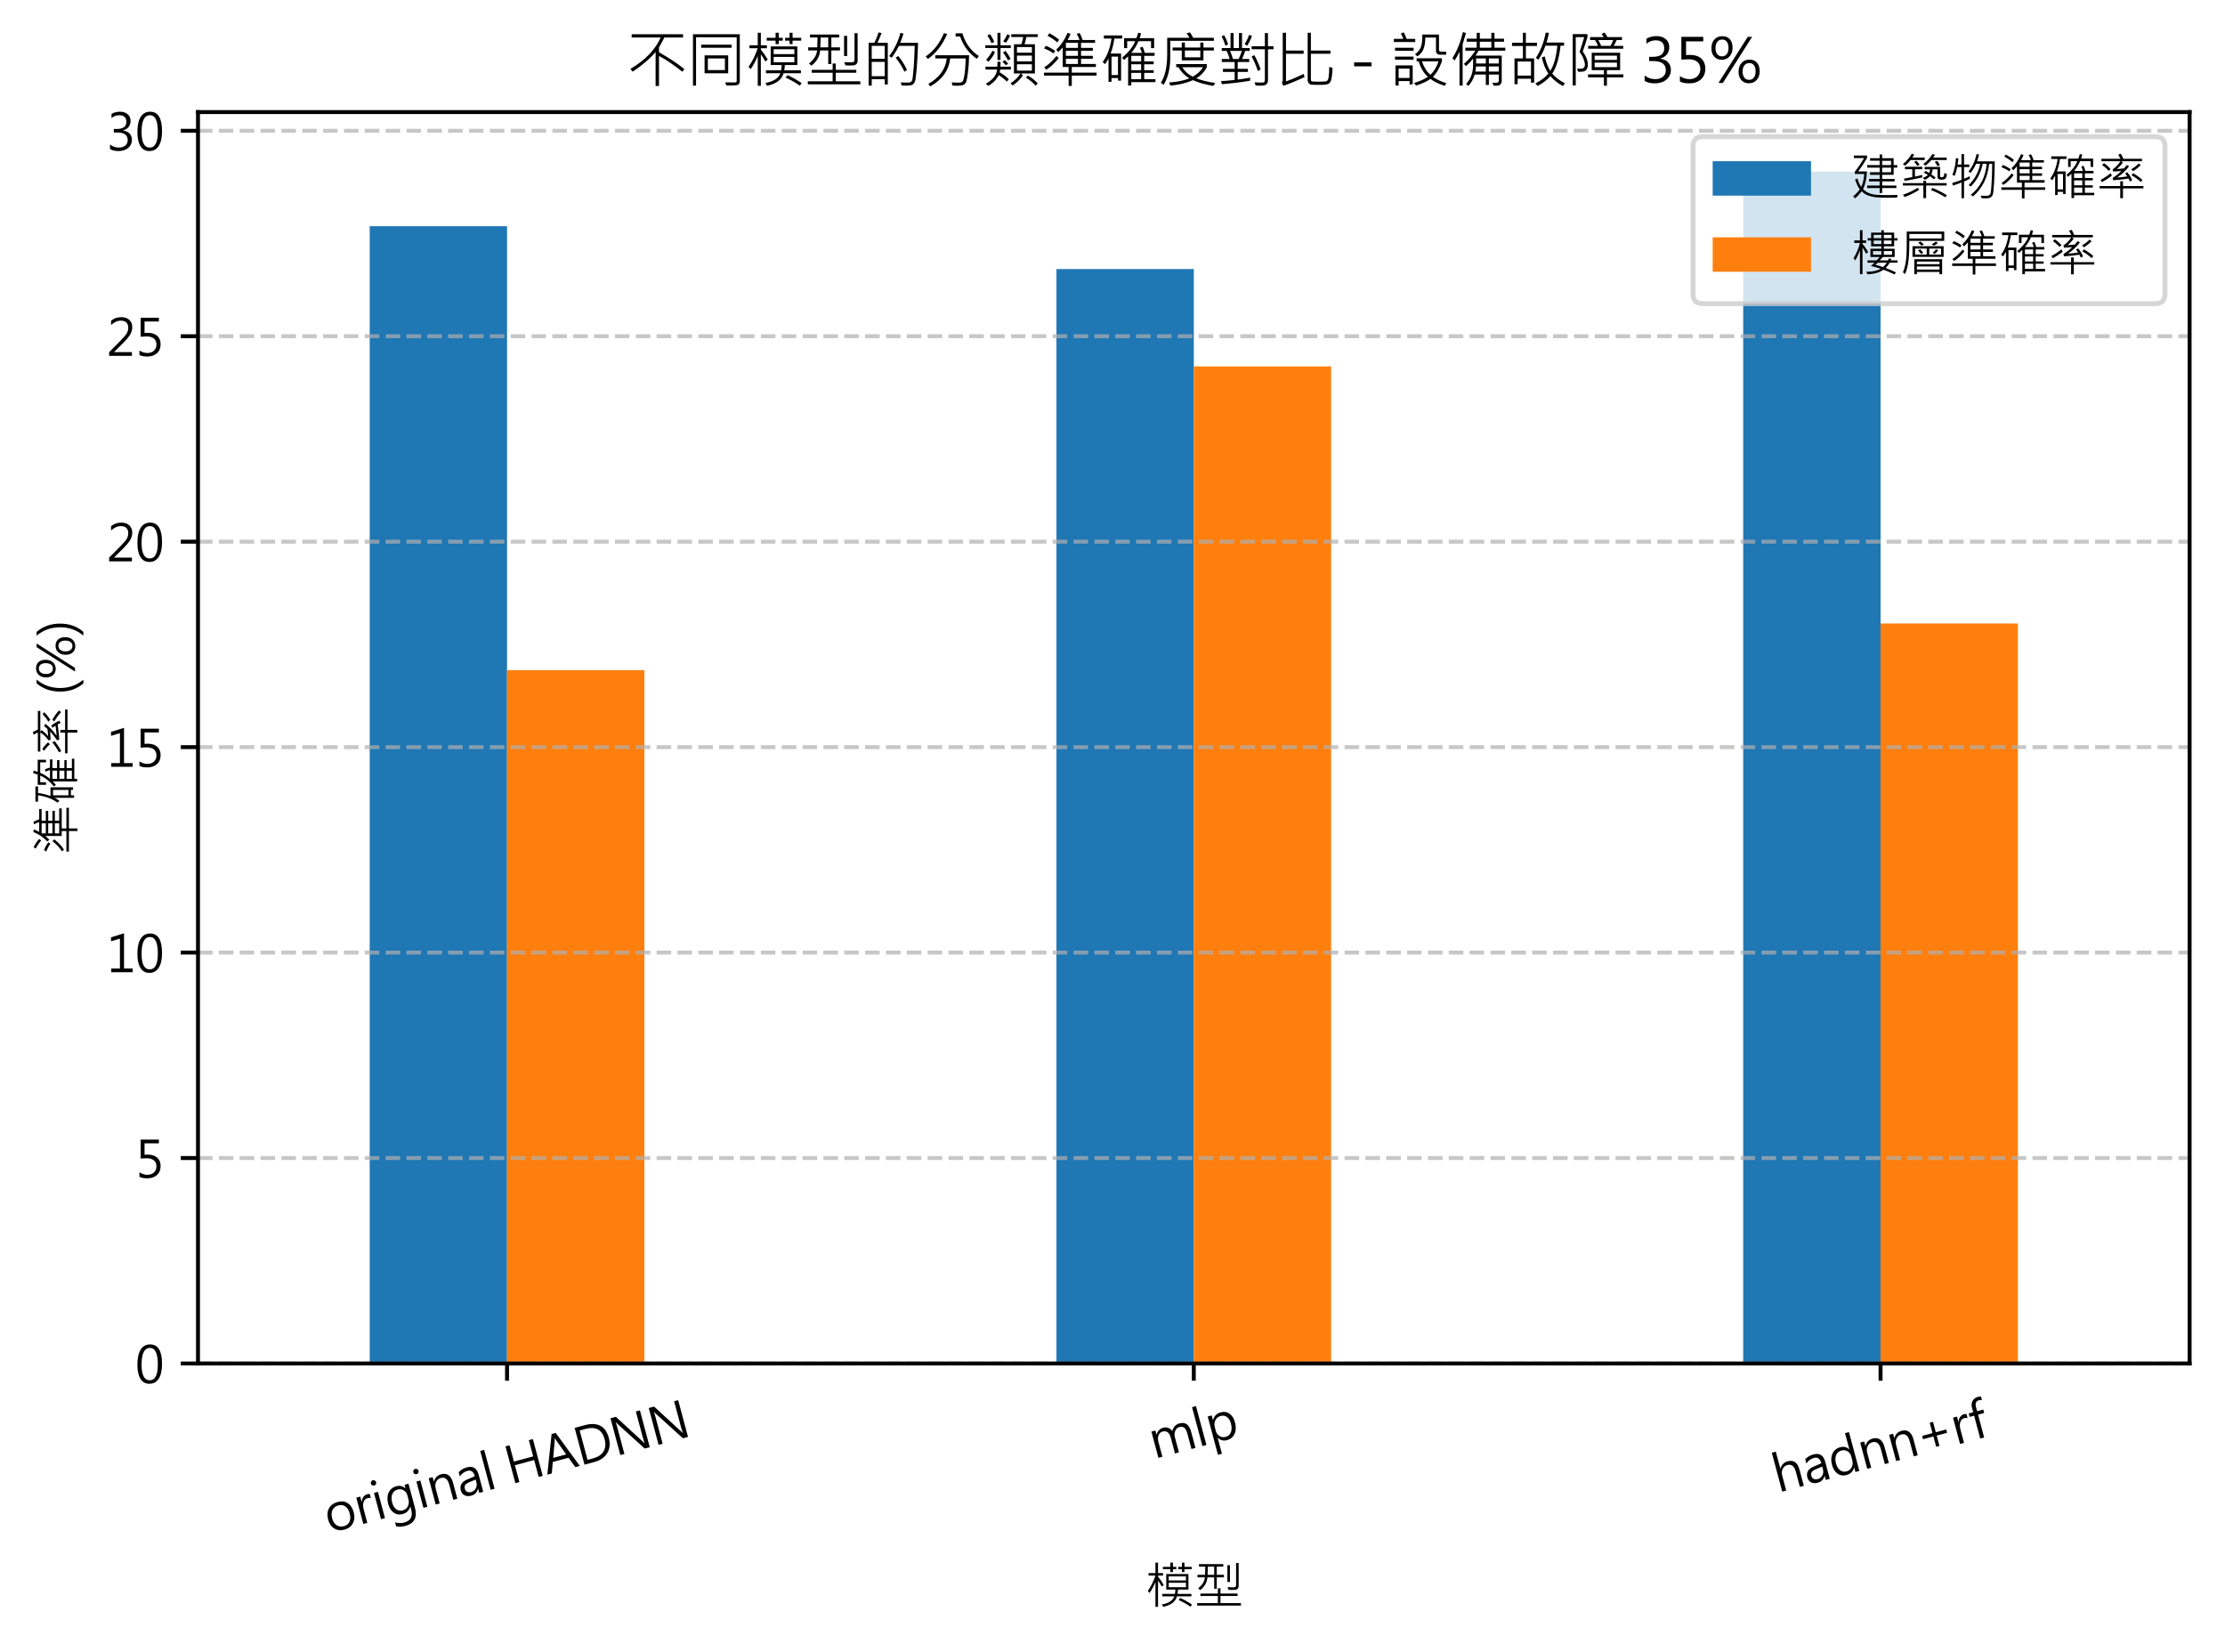 <?xml version="1.0" encoding="utf-8" standalone="no"?>
<!DOCTYPE svg PUBLIC "-//W3C//DTD SVG 1.1//EN"
  "http://www.w3.org/Graphics/SVG/1.1/DTD/svg11.dtd">
<svg xmlns:xlink="http://www.w3.org/1999/xlink" width="452.54pt" height="335.923pt" viewBox="0 0 452.54 335.923" xmlns="http://www.w3.org/2000/svg" version="1.1">
 <defs>
  <style type="text/css">*{stroke-linejoin: round; stroke-linecap: butt}</style>
 </defs>
 <g id="figure_1">
  <g id="patch_1">
   <path d="M 0 335.923 
L 452.54 335.923 
L 452.54 0 
L 0 0 
z
" style="fill: #ffffff"/>
  </g>
  <g id="axes_1">
   <g id="patch_2">
    <path d="M 40.27 277.289 
L 445.34 277.289 
L 445.34 22.793 
L 40.27 22.793 
z
" style="fill: #ffffff"/>
   </g>
   <g id="patch_3">
    <path d="M 75.19 277.289 
L 103.126 277.289 
L 103.126 46.001 
L 75.19 46.001 
z
" clip-path="url(#p04089c0e85)" style="fill: #1f77b4"/>
   </g>
   <g id="patch_4">
    <path d="M 214.869 277.289 
L 242.805 277.289 
L 242.805 54.713 
L 214.869 54.713 
z
" clip-path="url(#p04089c0e85)" style="fill: #1f77b4"/>
   </g>
   <g id="patch_5">
    <path d="M 354.549 277.289 
L 382.485 277.289 
L 382.485 34.911 
L 354.549 34.911 
z
" clip-path="url(#p04089c0e85)" style="fill: #1f77b4"/>
   </g>
   <g id="patch_6">
    <path d="M 103.126 277.289 
L 131.062 277.289 
L 131.062 136.298 
L 103.126 136.298 
z
" clip-path="url(#p04089c0e85)" style="fill: #ff7f0e"/>
   </g>
   <g id="patch_7">
    <path d="M 242.805 277.289 
L 270.741 277.289 
L 270.741 74.516 
L 242.805 74.516 
z
" clip-path="url(#p04089c0e85)" style="fill: #ff7f0e"/>
   </g>
   <g id="patch_8">
    <path d="M 382.485 277.289 
L 410.42 277.289 
L 410.42 126.793 
L 382.485 126.793 
z
" clip-path="url(#p04089c0e85)" style="fill: #ff7f0e"/>
   </g>
   <g id="matplotlib.axis_1">
    <g id="xtick_1">
     <g id="line2d_1">
      <defs>
       <path id="m6b9e1ae7a0" d="M 0 0 
L 0 3.5 
" style="stroke: #000000; stroke-width: 0.8"/>
      </defs>
      <g>
       <use xlink:href="#m6b9e1ae7a0" x="103.126" y="277.289" style="stroke: #000000; stroke-width: 0.8"/>
      </g>
     </g>
     <g id="text_1">
      <!-- original HADNN -->
      <g transform="translate(66.929 311.786) rotate(-15) scale(0.1 -0.1)">
       <defs>
        <path id="MicrosoftJhengHeiRegular-6f" d="M 331 1684 
Q 331 2547 801 3042 
Q 1272 3538 2081 3538 
Q 2844 3538 3276 3059 
Q 3709 2581 3709 1738 
Q 3709 919 3240 419 
Q 2772 -81 2000 -81 
Q 1253 -81 792 400 
Q 331 881 331 1684 
z
M 863 1706 
Q 863 1094 1183 728 
Q 1503 363 2038 363 
Q 2581 363 2879 719 
Q 3178 1075 3178 1719 
Q 3178 2378 2883 2736 
Q 2588 3094 2038 3094 
Q 1500 3094 1181 2723 
Q 863 2353 863 1706 
z
" transform="scale(0.016)"/>
        <path id="MicrosoftJhengHeiRegular-72" d="M 2341 2922 
Q 2197 3031 1925 3031 
Q 1559 3031 1323 2682 
Q 1088 2334 1088 1769 
L 1088 0 
L 566 0 
L 566 3456 
L 1088 3456 
L 1088 2741 
L 1103 2741 
Q 1222 3109 1465 3312 
Q 1709 3516 2003 3516 
Q 2225 3516 2341 3469 
L 2341 2922 
z
" transform="scale(0.016)"/>
        <path id="MicrosoftJhengHeiRegular-69" d="M 497 4700 
Q 497 4847 595 4948 
Q 694 5050 834 5050 
Q 981 5050 1082 4947 
Q 1184 4844 1184 4700 
Q 1184 4563 1082 4459 
Q 981 4356 834 4356 
Q 688 4356 592 4456 
Q 497 4556 497 4700 
z
M 569 0 
L 569 3456 
L 1088 3456 
L 1088 0 
L 569 0 
z
" transform="scale(0.016)"/>
        <path id="MicrosoftJhengHeiRegular-67" d="M 3488 272 
Q 3488 -1628 1688 -1628 
Q 1050 -1628 566 -1381 
L 566 -850 
Q 1150 -1175 1684 -1175 
Q 2969 -1175 2969 203 
L 2969 588 
L 2956 588 
Q 2550 -81 1763 -81 
Q 1113 -81 722 384 
Q 331 850 331 1616 
Q 331 2500 759 3019 
Q 1188 3538 1913 3538 
Q 2616 3538 2956 2972 
L 2969 2972 
L 2969 3456 
L 3488 3456 
L 3488 272 
z
M 2969 2081 
Q 2969 2503 2678 2798 
Q 2388 3094 1978 3094 
Q 1459 3094 1161 2712 
Q 863 2331 863 1653 
Q 863 1066 1150 714 
Q 1438 363 1897 363 
Q 2363 363 2666 698 
Q 2969 1034 2969 1556 
L 2969 2081 
z
" transform="scale(0.016)"/>
        <path id="MicrosoftJhengHeiRegular-6e" d="M 3406 0 
L 2884 0 
L 2884 1975 
Q 2884 3094 2066 3094 
Q 1638 3094 1363 2773 
Q 1088 2453 1088 1972 
L 1088 0 
L 566 0 
L 566 3456 
L 1088 3456 
L 1088 2878 
L 1103 2878 
Q 1491 3538 2238 3538 
Q 2806 3538 3106 3172 
Q 3406 2806 3406 2113 
L 3406 0 
z
" transform="scale(0.016)"/>
        <path id="MicrosoftJhengHeiRegular-61" d="M 647 3209 
Q 1156 3538 1813 3538 
Q 3016 3538 3016 2259 
L 3016 0 
L 2494 0 
L 2494 544 
L 2475 544 
Q 2116 -81 1413 -81 
Q 900 -81 604 192 
Q 309 466 309 916 
Q 309 1875 1447 2038 
L 2491 2188 
Q 2491 3088 1772 3088 
Q 1144 3088 647 2659 
L 647 3209 
z
M 1644 1641 
Q 1200 1581 1026 1426 
Q 853 1272 853 950 
Q 853 691 1039 528 
Q 1225 366 1525 366 
Q 1941 366 2216 662 
Q 2491 959 2491 1403 
L 2491 1753 
L 1644 1641 
z
" transform="scale(0.016)"/>
        <path id="MicrosoftJhengHeiRegular-6c" d="M 569 0 
L 569 5116 
L 1088 5116 
L 1088 0 
L 569 0 
z
" transform="scale(0.016)"/>
        <path id="MicrosoftJhengHeiRegular-20" transform="scale(0.016)"/>
        <path id="MicrosoftJhengHeiRegular-48" d="M 4241 0 
L 3709 0 
L 3709 2222 
L 1172 2222 
L 1172 0 
L 641 0 
L 641 4841 
L 1172 4841 
L 1172 2703 
L 3709 2703 
L 3709 4841 
L 4241 4841 
L 4241 0 
z
" transform="scale(0.016)"/>
        <path id="MicrosoftJhengHeiRegular-41" d="M 4353 0 
L 3763 0 
L 3238 1375 
L 1163 1375 
L 672 0 
L 78 0 
L 1941 4841 
L 2481 4841 
L 4353 0 
z
M 3056 1863 
L 2281 3953 
Q 2250 4041 2209 4272 
L 2194 4272 
Q 2159 4059 2116 3953 
L 1350 1863 
L 3056 1863 
z
" transform="scale(0.016)"/>
        <path id="MicrosoftJhengHeiRegular-44" d="M 641 0 
L 641 4841 
L 1953 4841 
Q 4506 4841 4506 2481 
Q 4506 1350 3818 675 
Q 3131 0 1903 0 
L 641 0 
z
M 1172 4353 
L 1172 488 
L 1909 488 
Q 2875 488 3412 1006 
Q 3950 1525 3950 2466 
Q 3950 4353 1941 4353 
L 1172 4353 
z
" transform="scale(0.016)"/>
        <path id="MicrosoftJhengHeiRegular-4e" d="M 4513 0 
L 3844 0 
L 1319 3909 
Q 1234 4047 1169 4200 
L 1150 4200 
Q 1175 4050 1175 3550 
L 1175 0 
L 641 0 
L 641 4841 
L 1347 4841 
L 3803 972 
Q 3991 672 4000 641 
L 4013 641 
Q 3978 881 3978 1369 
L 3978 4841 
L 4513 4841 
L 4513 0 
z
" transform="scale(0.016)"/>
       </defs>
       <use xlink:href="#MicrosoftJhengHeiRegular-6f"/>
       <use xlink:href="#MicrosoftJhengHeiRegular-72" x="63.086"/>
       <use xlink:href="#MicrosoftJhengHeiRegular-69" x="100.293"/>
       <use xlink:href="#MicrosoftJhengHeiRegular-67" x="126.221"/>
       <use xlink:href="#MicrosoftJhengHeiRegular-69" x="189.6"/>
       <use xlink:href="#MicrosoftJhengHeiRegular-6e" x="215.527"/>
       <use xlink:href="#MicrosoftJhengHeiRegular-61" x="276.367"/>
       <use xlink:href="#MicrosoftJhengHeiRegular-6c" x="331.104"/>
       <use xlink:href="#MicrosoftJhengHeiRegular-20" x="357.031"/>
       <use xlink:href="#MicrosoftJhengHeiRegular-48" x="382.031"/>
       <use xlink:href="#MicrosoftJhengHeiRegular-41" x="458.301"/>
       <use xlink:href="#MicrosoftJhengHeiRegular-44" x="527.588"/>
       <use xlink:href="#MicrosoftJhengHeiRegular-4e" x="603.076"/>
       <use xlink:href="#MicrosoftJhengHeiRegular-4e" x="683.594"/>
      </g>
     </g>
    </g>
    <g id="xtick_2">
     <g id="line2d_2">
      <g>
       <use xlink:href="#m6b9e1ae7a0" x="242.805" y="277.289" style="stroke: #000000; stroke-width: 0.8"/>
      </g>
     </g>
     <g id="text_2">
      <!-- mlp -->
      <g transform="translate(234.739 296.715) rotate(-15) scale(0.1 -0.1)">
       <defs>
        <path id="MicrosoftJhengHeiRegular-6d" d="M 5438 0 
L 4916 0 
L 4916 1984 
Q 4916 2588 4733 2841 
Q 4550 3094 4128 3094 
Q 3775 3094 3519 2762 
Q 3263 2431 3263 1975 
L 3263 0 
L 2744 0 
L 2744 2056 
Q 2744 3094 1941 3094 
Q 1572 3094 1330 2778 
Q 1088 2463 1088 1975 
L 1088 0 
L 566 0 
L 566 3456 
L 1088 3456 
L 1088 2909 
L 1103 2909 
Q 1466 3538 2172 3538 
Q 2509 3538 2779 3339 
Q 3050 3141 3147 2816 
Q 3531 3538 4297 3538 
Q 5438 3538 5438 2128 
L 5438 0 
z
" transform="scale(0.016)"/>
        <path id="MicrosoftJhengHeiRegular-70" d="M 1088 506 
L 1088 -1591 
L 566 -1591 
L 566 3456 
L 1088 3456 
L 1088 2844 
L 1103 2844 
Q 1513 3538 2300 3538 
Q 2959 3538 3340 3077 
Q 3722 2616 3722 1828 
Q 3722 966 3295 442 
Q 2869 -81 2141 -81 
Q 1466 -81 1103 506 
L 1088 506 
z
M 1088 1400 
Q 1088 966 1378 664 
Q 1669 363 2094 363 
Q 2603 363 2895 756 
Q 3188 1150 3188 1844 
Q 3188 2428 2913 2761 
Q 2638 3094 2181 3094 
Q 1706 3094 1397 2758 
Q 1088 2422 1088 1900 
L 1088 1400 
z
" transform="scale(0.016)"/>
       </defs>
       <use xlink:href="#MicrosoftJhengHeiRegular-6d"/>
       <use xlink:href="#MicrosoftJhengHeiRegular-6c" x="92.627"/>
       <use xlink:href="#MicrosoftJhengHeiRegular-70" x="118.555"/>
      </g>
     </g>
    </g>
    <g id="xtick_3">
     <g id="line2d_3">
      <g>
       <use xlink:href="#m6b9e1ae7a0" x="382.485" y="277.289" style="stroke: #000000; stroke-width: 0.8"/>
      </g>
     </g>
     <g id="text_3">
      <!-- hadnn+rf -->
      <g transform="translate(361.613 303.577) rotate(-15) scale(0.1 -0.1)">
       <defs>
        <path id="MicrosoftJhengHeiRegular-68" d="M 3406 0 
L 2888 0 
L 2888 1994 
Q 2888 3094 2066 3094 
Q 1650 3094 1369 2775 
Q 1088 2456 1088 1956 
L 1088 0 
L 566 0 
L 566 5116 
L 1088 5116 
L 1088 2878 
L 1103 2878 
Q 1500 3538 2241 3538 
Q 3406 3538 3406 2128 
L 3406 0 
z
" transform="scale(0.016)"/>
        <path id="MicrosoftJhengHeiRegular-64" d="M 3488 0 
L 2969 0 
L 2969 594 
L 2956 594 
Q 2572 -81 1763 -81 
Q 1106 -81 718 386 
Q 331 853 331 1647 
Q 331 2497 765 3017 
Q 1200 3538 1913 3538 
Q 2625 3538 2956 2972 
L 2969 2972 
L 2969 5116 
L 3488 5116 
L 3488 0 
z
M 2969 2081 
Q 2969 2506 2680 2800 
Q 2391 3094 1972 3094 
Q 1453 3094 1158 2711 
Q 863 2328 863 1675 
Q 863 1078 1145 720 
Q 1428 363 1906 363 
Q 2366 363 2667 698 
Q 2969 1034 2969 1556 
L 2969 2081 
z
" transform="scale(0.016)"/>
        <path id="MicrosoftJhengHeiRegular-2b" d="M 3947 1797 
L 2578 1797 
L 2578 434 
L 2147 434 
L 2147 1797 
L 784 1797 
L 784 2234 
L 2147 2234 
L 2147 3597 
L 2578 3597 
L 2578 2234 
L 3947 2234 
L 3947 1797 
z
" transform="scale(0.016)"/>
        <path id="MicrosoftJhengHeiRegular-66" d="M 2241 4653 
Q 2075 4744 1872 4744 
Q 1288 4744 1288 4000 
L 1288 3456 
L 2097 3456 
L 2097 3006 
L 1288 3006 
L 1288 0 
L 772 0 
L 772 3006 
L 181 3006 
L 181 3456 
L 772 3456 
L 772 4025 
Q 772 4572 1083 4881 
Q 1394 5191 1847 5191 
Q 2100 5191 2241 5131 
L 2241 4653 
z
" transform="scale(0.016)"/>
       </defs>
       <use xlink:href="#MicrosoftJhengHeiRegular-68"/>
       <use xlink:href="#MicrosoftJhengHeiRegular-61" x="60.889"/>
       <use xlink:href="#MicrosoftJhengHeiRegular-64" x="115.625"/>
       <use xlink:href="#MicrosoftJhengHeiRegular-6e" x="179.004"/>
       <use xlink:href="#MicrosoftJhengHeiRegular-6e" x="239.844"/>
       <use xlink:href="#MicrosoftJhengHeiRegular-2b" x="300.684"/>
       <use xlink:href="#MicrosoftJhengHeiRegular-72" x="374.414"/>
       <use xlink:href="#MicrosoftJhengHeiRegular-66" x="413.621"/>
      </g>
     </g>
    </g>
    <g id="text_4">
     <!-- 模型 -->
     <g transform="translate(232.805 326.237) scale(0.1 -0.1)">
      <defs>
       <path id="MicrosoftJhengHeiRegular-6a21" d="M 5978 4441 
L 5063 4441 
L 5063 4078 
L 4744 4078 
L 4744 4441 
L 4269 4441 
L 4269 4744 
L 4744 4744 
L 4744 5275 
L 5063 5275 
L 5063 4744 
L 5978 4744 
L 5978 4441 
z
M 4025 4441 
L 3603 4441 
L 3603 4078 
L 3263 4078 
L 3263 4441 
L 2322 4441 
L 2322 4744 
L 3263 4744 
L 3263 5275 
L 3603 5275 
L 3603 4744 
L 4025 4744 
L 4025 4441 
z
M 2431 2444 
L 2181 2234 
Q 1878 2763 1703 2994 
L 1703 -341 
L 1375 -341 
L 1375 2816 
Q 1056 2041 628 1422 
L 403 1672 
Q 984 2497 1369 3634 
L 500 3634 
L 500 3950 
L 1375 3950 
L 1375 5275 
L 1703 5275 
L 1703 3950 
L 2344 3950 
L 2344 3634 
L 1703 3634 
L 1703 3494 
Q 2128 2969 2431 2444 
z
M 5947 991 
L 4109 991 
Q 3838 -25 2369 -341 
L 2181 -44 
Q 3481 191 3775 991 
L 2247 991 
L 2247 1300 
L 3847 1300 
Q 3909 1647 3909 1856 
L 2747 1856 
L 2747 3834 
L 5569 3834 
L 5569 1856 
L 4244 1856 
Q 4234 1619 4184 1300 
L 5947 1300 
L 5947 991 
z
M 5253 3016 
L 5253 3531 
L 3059 3531 
L 3059 3016 
L 5253 3016 
z
M 5253 2156 
L 5253 2719 
L 3059 2719 
L 3059 2156 
L 5253 2156 
z
M 6028 -63 
L 5825 -325 
Q 5241 103 4319 531 
L 4531 788 
Q 5369 400 6028 -63 
z
" transform="scale(0.016)"/>
       <path id="MicrosoftJhengHeiRegular-578b" d="M 5703 2291 
Q 5703 2109 5600 1992 
Q 5497 1875 5369 1842 
Q 5241 1809 4888 1809 
Q 4700 1809 4422 1819 
L 4281 2169 
Q 4603 2141 4881 2141 
Q 5147 2141 5215 2158 
Q 5284 2175 5329 2256 
Q 5375 2338 5375 2444 
L 5375 5234 
L 5703 5234 
L 5703 2291 
z
M 3834 3406 
L 2919 3406 
L 2919 1959 
L 2591 1959 
L 2591 3406 
L 1734 3406 
Q 1663 2456 819 1791 
L 550 2016 
Q 1347 2647 1409 3406 
L 469 3406 
L 469 3731 
L 1428 3731 
Q 1459 4306 1459 4775 
L 659 4775 
L 659 5088 
L 3750 5088 
L 3750 4775 
L 2919 4775 
L 2919 3731 
L 3834 3731 
L 3834 3406 
z
M 2591 3731 
L 2591 4775 
L 1791 4775 
Q 1791 4397 1753 3731 
L 2591 3731 
z
M 4594 2816 
L 4269 2816 
L 4269 4953 
L 4594 4953 
L 4594 2816 
z
M 5991 -184 
L 428 -184 
L 428 134 
L 3059 134 
L 3059 1038 
L 844 1038 
L 844 1350 
L 3059 1350 
L 3059 2022 
L 3391 2022 
L 3391 1350 
L 5563 1350 
L 5563 1038 
L 3391 1038 
L 3391 134 
L 5991 134 
L 5991 -184 
z
" transform="scale(0.016)"/>
      </defs>
      <use xlink:href="#MicrosoftJhengHeiRegular-6a21"/>
      <use xlink:href="#MicrosoftJhengHeiRegular-578b" x="100"/>
     </g>
    </g>
   </g>
   <g id="matplotlib.axis_2">
    <g id="ytick_1">
     <g id="line2d_4">
      <path d="M 40.27 277.289 
L 445.34 277.289 
" clip-path="url(#p04089c0e85)" style="fill: none; stroke-dasharray: 2.96,1.28; stroke-dashoffset: 0; stroke: #b0b0b0; stroke-opacity: 0.7; stroke-width: 0.8"/>
     </g>
     <g id="line2d_5">
      <defs>
       <path id="mb7963882ce" d="M 0 0 
L -3.5 0 
" style="stroke: #000000; stroke-width: 0.8"/>
      </defs>
      <g>
       <use xlink:href="#mb7963882ce" x="40.27" y="277.289" style="stroke: #000000; stroke-width: 0.8"/>
      </g>
     </g>
     <g id="text_5">
      <!-- 0 -->
      <g transform="translate(27.475 281.286) scale(0.1 -0.1)">
       <defs>
        <path id="MicrosoftJhengHeiRegular-30" d="M 294 2322 
Q 294 3603 711 4262 
Q 1128 4922 1916 4922 
Q 3425 4922 3425 2441 
Q 3425 1234 3011 576 
Q 2597 -81 1806 -81 
Q 1069 -81 681 550 
Q 294 1181 294 2322 
z
M 825 2350 
Q 825 363 1863 363 
Q 2891 363 2891 2378 
Q 2891 4475 1888 4475 
Q 825 4475 825 2350 
z
" transform="scale(0.016)"/>
       </defs>
       <use xlink:href="#MicrosoftJhengHeiRegular-30"/>
      </g>
     </g>
    </g>
    <g id="ytick_2">
     <g id="line2d_6">
      <path d="M 40.27 235.506 
L 445.34 235.506 
" clip-path="url(#p04089c0e85)" style="fill: none; stroke-dasharray: 2.96,1.28; stroke-dashoffset: 0; stroke: #b0b0b0; stroke-opacity: 0.7; stroke-width: 0.8"/>
     </g>
     <g id="line2d_7">
      <g>
       <use xlink:href="#mb7963882ce" x="40.27" y="235.506" style="stroke: #000000; stroke-width: 0.8"/>
      </g>
     </g>
     <g id="text_6">
      <!-- 5 -->
      <g transform="translate(27.475 239.503) scale(0.1 -0.1)">
       <defs>
        <path id="MicrosoftJhengHeiRegular-35" d="M 553 684 
Q 1047 363 1559 363 
Q 2072 363 2394 658 
Q 2716 953 2716 1441 
Q 2716 1931 2394 2200 
Q 2072 2469 1466 2469 
Q 1275 2469 706 2431 
L 706 4841 
L 3025 4841 
L 3025 4366 
L 1203 4366 
L 1203 2916 
Q 1475 2931 1616 2931 
Q 2378 2931 2811 2548 
Q 3244 2166 3244 1472 
Q 3244 750 2775 334 
Q 2306 -81 1544 -81 
Q 875 -81 553 119 
L 553 684 
z
" transform="scale(0.016)"/>
       </defs>
       <use xlink:href="#MicrosoftJhengHeiRegular-35"/>
      </g>
     </g>
    </g>
    <g id="ytick_3">
     <g id="line2d_8">
      <path d="M 40.27 193.724 
L 445.34 193.724 
" clip-path="url(#p04089c0e85)" style="fill: none; stroke-dasharray: 2.96,1.28; stroke-dashoffset: 0; stroke: #b0b0b0; stroke-opacity: 0.7; stroke-width: 0.8"/>
     </g>
     <g id="line2d_9">
      <g>
       <use xlink:href="#mb7963882ce" x="40.27" y="193.724" style="stroke: #000000; stroke-width: 0.8"/>
      </g>
     </g>
     <g id="text_7">
      <!-- 10 -->
      <g transform="translate(21.68 197.721) scale(0.1 -0.1)">
       <defs>
        <path id="MicrosoftJhengHeiRegular-31" d="M 3313 0 
L 594 0 
L 594 466 
L 1694 466 
L 1694 4272 
L 566 3931 
L 566 4434 
L 2216 4950 
L 2216 466 
L 3313 466 
L 3313 0 
z
" transform="scale(0.016)"/>
       </defs>
       <use xlink:href="#MicrosoftJhengHeiRegular-31"/>
       <use xlink:href="#MicrosoftJhengHeiRegular-30" x="57.959"/>
      </g>
     </g>
    </g>
    <g id="ytick_4">
     <g id="line2d_10">
      <path d="M 40.27 151.942 
L 445.34 151.942 
" clip-path="url(#p04089c0e85)" style="fill: none; stroke-dasharray: 2.96,1.28; stroke-dashoffset: 0; stroke: #b0b0b0; stroke-opacity: 0.7; stroke-width: 0.8"/>
     </g>
     <g id="line2d_11">
      <g>
       <use xlink:href="#mb7963882ce" x="40.27" y="151.942" style="stroke: #000000; stroke-width: 0.8"/>
      </g>
     </g>
     <g id="text_8">
      <!-- 15 -->
      <g transform="translate(21.68 155.938) scale(0.1 -0.1)">
       <use xlink:href="#MicrosoftJhengHeiRegular-31"/>
       <use xlink:href="#MicrosoftJhengHeiRegular-35" x="57.959"/>
      </g>
     </g>
    </g>
    <g id="ytick_5">
     <g id="line2d_12">
      <path d="M 40.27 110.159 
L 445.34 110.159 
" clip-path="url(#p04089c0e85)" style="fill: none; stroke-dasharray: 2.96,1.28; stroke-dashoffset: 0; stroke: #b0b0b0; stroke-opacity: 0.7; stroke-width: 0.8"/>
     </g>
     <g id="line2d_13">
      <g>
       <use xlink:href="#mb7963882ce" x="40.27" y="110.159" style="stroke: #000000; stroke-width: 0.8"/>
      </g>
     </g>
     <g id="text_9">
      <!-- 20 -->
      <g transform="translate(21.68 114.156) scale(0.1 -0.1)">
       <defs>
        <path id="MicrosoftJhengHeiRegular-32" d="M 3219 0 
L 322 0 
L 322 472 
L 1731 1891 
Q 2431 2597 2592 2914 
Q 2753 3231 2753 3588 
Q 2753 4016 2511 4247 
Q 2269 4478 1816 4478 
Q 1169 4478 572 3919 
L 572 4475 
Q 1131 4922 1884 4922 
Q 2509 4922 2886 4575 
Q 3263 4228 3263 3634 
Q 3263 3178 3014 2736 
Q 2766 2294 2075 1603 
L 947 488 
L 947 475 
L 3219 475 
L 3219 0 
z
" transform="scale(0.016)"/>
       </defs>
       <use xlink:href="#MicrosoftJhengHeiRegular-32"/>
       <use xlink:href="#MicrosoftJhengHeiRegular-30" x="57.959"/>
      </g>
     </g>
    </g>
    <g id="ytick_6">
     <g id="line2d_14">
      <path d="M 40.27 68.377 
L 445.34 68.377 
" clip-path="url(#p04089c0e85)" style="fill: none; stroke-dasharray: 2.96,1.28; stroke-dashoffset: 0; stroke: #b0b0b0; stroke-opacity: 0.7; stroke-width: 0.8"/>
     </g>
     <g id="line2d_15">
      <g>
       <use xlink:href="#mb7963882ce" x="40.27" y="68.377" style="stroke: #000000; stroke-width: 0.8"/>
      </g>
     </g>
     <g id="text_10">
      <!-- 25 -->
      <g transform="translate(21.68 72.374) scale(0.1 -0.1)">
       <use xlink:href="#MicrosoftJhengHeiRegular-32"/>
       <use xlink:href="#MicrosoftJhengHeiRegular-35" x="57.959"/>
      </g>
     </g>
    </g>
    <g id="ytick_7">
     <g id="line2d_16">
      <path d="M 40.27 26.594 
L 445.34 26.594 
" clip-path="url(#p04089c0e85)" style="fill: none; stroke-dasharray: 2.96,1.28; stroke-dashoffset: 0; stroke: #b0b0b0; stroke-opacity: 0.7; stroke-width: 0.8"/>
     </g>
     <g id="line2d_17">
      <g>
       <use xlink:href="#mb7963882ce" x="40.27" y="26.594" style="stroke: #000000; stroke-width: 0.8"/>
      </g>
     </g>
     <g id="text_11">
      <!-- 30 -->
      <g transform="translate(21.68 30.591) scale(0.1 -0.1)">
       <defs>
        <path id="MicrosoftJhengHeiRegular-33" d="M 438 756 
Q 934 363 1556 363 
Q 2056 363 2370 616 
Q 2684 869 2684 1313 
Q 2684 2281 1319 2281 
L 919 2281 
L 919 2728 
L 1300 2728 
Q 2513 2728 2513 3634 
Q 2513 4475 1588 4475 
Q 1075 4475 625 4122 
L 625 4644 
Q 1088 4922 1719 4922 
Q 2294 4922 2670 4606 
Q 3047 4291 3047 3769 
Q 3047 2819 2075 2538 
L 2075 2525 
Q 2591 2481 2905 2162 
Q 3219 1844 3219 1369 
Q 3219 706 2742 312 
Q 2266 -81 1525 -81 
Q 844 -81 438 178 
L 438 756 
z
" transform="scale(0.016)"/>
       </defs>
       <use xlink:href="#MicrosoftJhengHeiRegular-33"/>
       <use xlink:href="#MicrosoftJhengHeiRegular-30" x="57.959"/>
      </g>
     </g>
    </g>
    <g id="text_12">
     <!-- 準確率 (%) -->
     <g transform="translate(15.194 173.9) rotate(-90) scale(0.1 -0.1)">
      <defs>
       <path id="MicrosoftJhengHeiRegular-6e96" d="M 6016 738 
L 3391 738 
L 3391 -353 
L 3059 -353 
L 3059 738 
L 447 738 
L 447 1056 
L 3059 1056 
L 3059 1650 
L 2431 1650 
L 2431 3731 
Q 2231 3494 1947 3219 
L 1741 3494 
Q 2491 4175 2944 5269 
L 3263 5166 
Q 3153 4894 2950 4513 
L 4197 4513 
Q 4144 4766 3916 5159 
L 4225 5253 
Q 4428 4878 4538 4513 
L 5856 4513 
L 5856 4206 
L 4372 4206 
L 4372 3675 
L 5619 3675 
L 5619 3366 
L 4372 3366 
L 4372 2834 
L 5619 2834 
L 5619 2522 
L 4372 2522 
L 4372 1972 
L 5941 1972 
L 5941 1650 
L 3391 1650 
L 3391 1056 
L 6016 1056 
L 6016 738 
z
M 4044 3675 
L 4044 4206 
L 2766 4206 
L 2766 3675 
L 4044 3675 
z
M 4044 2834 
L 4044 3366 
L 2766 3366 
L 2766 2834 
L 4044 2834 
z
M 4044 1972 
L 4044 2522 
L 2766 2522 
L 2766 1972 
L 4044 1972 
z
M 2047 4531 
L 1856 4256 
Q 1384 4672 819 4959 
L 1019 5222 
Q 1663 4878 2047 4531 
z
M 1638 3353 
L 1441 3091 
Q 1063 3378 453 3622 
L 641 3897 
Q 1122 3719 1638 3353 
z
M 2003 2591 
Q 1300 1713 672 1363 
L 481 1625 
Q 1063 1963 1778 2828 
L 2003 2591 
z
" transform="scale(0.016)"/>
       <path id="MicrosoftJhengHeiRegular-78ba" d="M 6003 50 
L 3444 50 
L 3444 -313 
L 3109 -313 
L 3109 2778 
Q 2819 2513 2681 2394 
L 2472 2625 
Q 3541 3547 3853 4384 
L 3009 4384 
L 3009 3647 
L 2681 3647 
L 2681 4703 
L 3988 4703 
Q 4128 5084 4178 5288 
L 4481 5216 
Q 4425 4963 4325 4703 
L 5863 4703 
L 5863 3647 
L 5538 3647 
L 5538 4384 
L 4206 4384 
Q 3956 3769 3444 3144 
L 4575 3144 
Q 4447 3522 4353 3688 
L 4647 3794 
Q 4797 3447 4872 3144 
L 5913 3144 
L 5913 2834 
L 4813 2834 
L 4813 2241 
L 5819 2241 
L 5819 1941 
L 4813 1941 
L 4813 1313 
L 5819 1313 
L 5819 1025 
L 4813 1025 
L 4813 359 
L 6003 359 
L 6003 50 
z
M 4488 2241 
L 4488 2834 
L 3444 2834 
L 3444 2241 
L 4488 2241 
z
M 4488 1313 
L 4488 1941 
L 3444 1941 
L 3444 1313 
L 4488 1313 
z
M 4488 359 
L 4488 1025 
L 3444 1025 
L 3444 359 
L 4488 359 
z
M 2478 4659 
L 1650 4659 
Q 1509 3713 1253 3078 
L 2363 3078 
L 2363 206 
L 2047 206 
L 2047 481 
L 1350 481 
L 1350 78 
L 1031 78 
L 1031 2559 
Q 891 2278 672 1953 
L 409 2169 
Q 1128 3138 1350 4659 
L 538 4659 
L 538 4991 
L 2478 4991 
L 2478 4659 
z
M 2034 794 
L 2034 2753 
L 1350 2753 
L 1350 794 
L 2034 794 
z
" transform="scale(0.016)"/>
       <path id="MicrosoftJhengHeiRegular-7387" d="M 5825 4372 
L 3163 4372 
L 3391 4225 
Q 3094 3766 2613 3384 
Q 3025 3394 3547 3469 
Q 3719 3650 3903 3897 
L 4184 3731 
Q 3528 2869 2663 2303 
Q 3200 2328 3944 2444 
Q 3825 2650 3681 2816 
L 3950 2981 
Q 4347 2506 4581 1959 
L 4306 1791 
L 4116 2169 
Q 3163 2019 2163 1959 
L 2094 2253 
Q 2597 2553 3206 3128 
Q 2600 3084 2156 3059 
L 2094 3341 
Q 2734 3794 3084 4372 
L 659 4372 
L 659 4684 
L 3084 4684 
Q 2931 5016 2791 5209 
L 3138 5325 
Q 3341 4959 3450 4684 
L 5825 4684 
L 5825 4372 
z
M 1831 3384 
L 1588 3150 
Q 1219 3575 750 3891 
L 997 4122 
Q 1447 3819 1831 3384 
z
M 5663 3884 
Q 5247 3450 4703 3109 
L 4447 3353 
Q 4906 3591 5409 4084 
L 5663 3884 
z
M 1991 2534 
Q 1331 2031 728 1709 
L 563 2003 
Q 1206 2334 1838 2853 
L 1991 2534 
z
M 5888 1991 
L 5663 1734 
Q 5288 2119 4488 2597 
L 4703 2847 
Q 5450 2409 5888 1991 
z
M 6003 916 
L 3406 916 
L 3406 -325 
L 3059 -325 
L 3059 916 
L 434 916 
L 434 1222 
L 3059 1222 
L 3059 1825 
L 3406 1825 
L 3406 1222 
L 6003 1222 
L 6003 916 
z
" transform="scale(0.016)"/>
       <path id="MicrosoftJhengHeiRegular-28" d="M 1513 -1100 
Q 469 94 469 1847 
Q 469 3609 1513 4841 
L 1988 4841 
Q 925 3556 925 1853 
Q 925 159 1981 -1100 
L 1513 -1100 
z
" transform="scale(0.016)"/>
       <path id="MicrosoftJhengHeiRegular-25" d="M 266 3625 
Q 266 4219 580 4566 
Q 894 4913 1425 4913 
Q 1938 4913 2223 4589 
Q 2509 4266 2509 3694 
Q 2509 3125 2192 2770 
Q 1875 2416 1356 2416 
Q 856 2416 561 2748 
Q 266 3081 266 3625 
z
M 700 3656 
Q 700 3241 886 3008 
Q 1072 2775 1391 2775 
Q 1716 2775 1897 3014 
Q 2078 3253 2078 3678 
Q 2078 4097 1898 4328 
Q 1719 4559 1403 4559 
Q 1081 4559 890 4312 
Q 700 4066 700 3656 
z
M 4578 4841 
L 1478 -38 
L 1016 -38 
L 4116 4841 
L 4578 4841 
z
M 3144 1134 
Q 3144 1725 3456 2079 
Q 3769 2434 4297 2434 
Q 4806 2434 5093 2106 
Q 5381 1778 5381 1197 
Q 5381 625 5061 275 
Q 4741 -75 4231 -75 
Q 3741 -75 3442 256 
Q 3144 588 3144 1134 
z
M 3572 1163 
Q 3572 756 3761 522 
Q 3950 288 4263 288 
Q 4588 288 4769 530 
Q 4950 772 4950 1194 
Q 4950 1616 4772 1841 
Q 4594 2066 4278 2066 
Q 3947 2066 3759 1823 
Q 3572 1581 3572 1163 
z
" transform="scale(0.016)"/>
       <path id="MicrosoftJhengHeiRegular-29" d="M 84 -1100 
Q 1138 153 1138 1853 
Q 1138 3563 75 4841 
L 553 4841 
Q 1603 3609 1603 1847 
Q 1603 97 553 -1100 
L 84 -1100 
z
" transform="scale(0.016)"/>
      </defs>
      <use xlink:href="#MicrosoftJhengHeiRegular-6e96"/>
      <use xlink:href="#MicrosoftJhengHeiRegular-78ba" x="100"/>
      <use xlink:href="#MicrosoftJhengHeiRegular-7387" x="200"/>
      <use xlink:href="#MicrosoftJhengHeiRegular-20" x="300"/>
      <use xlink:href="#MicrosoftJhengHeiRegular-28" x="325"/>
      <use xlink:href="#MicrosoftJhengHeiRegular-25" x="357.08"/>
      <use xlink:href="#MicrosoftJhengHeiRegular-29" x="445.117"/>
     </g>
    </g>
   </g>
   <g id="patch_9">
    <path d="M 40.27 277.289 
L 40.27 22.793 
" style="fill: none; stroke: #000000; stroke-width: 0.8; stroke-linejoin: miter; stroke-linecap: square"/>
   </g>
   <g id="patch_10">
    <path d="M 445.34 277.289 
L 445.34 22.793 
" style="fill: none; stroke: #000000; stroke-width: 0.8; stroke-linejoin: miter; stroke-linecap: square"/>
   </g>
   <g id="patch_11">
    <path d="M 40.27 277.289 
L 445.34 277.289 
" style="fill: none; stroke: #000000; stroke-width: 0.8; stroke-linejoin: miter; stroke-linecap: square"/>
   </g>
   <g id="patch_12">
    <path d="M 40.27 22.793 
L 445.34 22.793 
" style="fill: none; stroke: #000000; stroke-width: 0.8; stroke-linejoin: miter; stroke-linecap: square"/>
   </g>
   <g id="text_13">
    <!-- 不同模型的分類準確度對比 - 設備故障 35% -->
    <g transform="translate(127.479 16.793) scale(0.12 -0.12)">
     <defs>
      <path id="MicrosoftJhengHeiRegular-4e0d" d="M 6100 1422 
L 5888 1147 
Q 4453 2288 3413 2822 
L 3413 -359 
L 3053 -359 
L 3053 3244 
Q 2147 2163 616 1153 
L 391 1447 
Q 2747 2853 3591 4775 
L 519 4775 
L 519 5119 
L 5959 5119 
L 5959 4775 
L 3981 4775 
Q 3750 4278 3413 3731 
L 3413 3219 
Q 5203 2181 6100 1422 
z
" transform="scale(0.016)"/>
      <path id="MicrosoftJhengHeiRegular-540c" d="M 5722 159 
Q 5722 -156 5500 -247 
Q 5322 -297 5042 -305 
Q 4763 -313 4306 -313 
L 4172 25 
Q 4341 13 5222 13 
Q 5394 13 5394 178 
L 5394 4800 
L 1088 4800 
L 1088 -325 
L 763 -325 
L 763 5119 
L 5722 5119 
L 5722 159 
z
M 4856 3688 
L 1631 3688 
L 1631 4013 
L 4856 4013 
L 4856 3688 
z
M 4494 984 
L 1991 984 
L 1991 2881 
L 4494 2881 
L 4494 984 
z
M 4147 1325 
L 4147 2553 
L 2338 2553 
L 2338 1325 
L 4147 1325 
z
" transform="scale(0.016)"/>
      <path id="MicrosoftJhengHeiRegular-7684" d="M 2650 -197 
L 2328 -197 
L 2328 353 
L 947 353 
L 947 -325 
L 622 -325 
L 622 4213 
L 1216 4213 
Q 1456 4641 1672 5313 
L 1991 5247 
Q 1878 4909 1556 4213 
L 2650 4213 
L 2650 -197 
z
M 2328 2516 
L 2328 3891 
L 947 3891 
L 947 2516 
L 2328 2516 
z
M 2328 678 
L 2328 2194 
L 947 2194 
L 947 678 
L 2328 678 
z
M 5856 4206 
Q 5819 2769 5717 1534 
Q 5616 300 5512 81 
Q 5409 -138 5248 -230 
Q 5088 -322 4638 -322 
Q 4441 -322 4122 -313 
L 4019 13 
Q 4281 3 4584 3 
Q 4869 3 4948 9 
Q 5028 16 5115 89 
Q 5203 163 5240 261 
Q 5278 359 5340 996 
Q 5403 1634 5443 2401 
Q 5484 3169 5503 3891 
L 3834 3891 
Q 3500 3225 3059 2625 
L 2797 2809 
Q 3638 3913 3988 5269 
L 4313 5184 
Q 4156 4672 3963 4206 
L 5856 4206 
z
M 4678 1338 
L 4409 1147 
Q 4100 1859 3481 2638 
L 3756 2816 
Q 4331 2122 4678 1338 
z
" transform="scale(0.016)"/>
      <path id="MicrosoftJhengHeiRegular-5206" d="M 2688 5141 
Q 1919 3378 647 2503 
L 416 2766 
Q 1650 3591 2350 5241 
L 2688 5141 
z
M 6047 2809 
L 5819 2522 
Q 4553 3422 4063 4878 
L 3584 4878 
L 3584 5222 
L 4300 5222 
Q 4778 3628 6047 2809 
z
M 5013 2894 
Q 4997 1866 4890 1047 
Q 4784 228 4681 31 
Q 4578 -166 4395 -250 
Q 4213 -334 3759 -334 
Q 3563 -334 3250 -319 
L 3175 25 
Q 3525 -6 3822 -6 
Q 4109 -6 4192 31 
Q 4275 69 4336 139 
Q 4397 209 4472 557 
Q 4547 906 4592 1420 
Q 4638 1934 4653 2553 
L 3009 2553 
Q 2794 669 897 -409 
L 691 -141 
Q 2450 847 2644 2553 
L 1434 2553 
L 1434 2894 
L 5013 2894 
z
" transform="scale(0.016)"/>
      <path id="MicrosoftJhengHeiRegular-985e" d="M 3181 3659 
L 2088 3659 
L 2088 2394 
L 1766 2394 
L 1766 3659 
L 481 3659 
L 481 3950 
L 1766 3950 
L 1766 5269 
L 2088 5269 
L 2088 3950 
L 3181 3950 
L 3181 3659 
z
M 1428 4319 
L 1147 4172 
Q 931 4653 697 4978 
L 978 5141 
Q 1241 4759 1428 4319 
z
M 3097 4978 
Q 2906 4525 2656 4213 
L 2375 4372 
Q 2678 4781 2803 5131 
L 3097 4978 
z
M 6028 4825 
L 4831 4825 
Q 4772 4506 4634 4056 
L 5734 4056 
L 5734 966 
L 4263 966 
L 4469 750 
Q 3928 34 3378 -306 
L 3156 -78 
Q 3781 319 4213 966 
L 3513 966 
L 3513 4056 
L 4294 4056 
Q 4406 4363 4500 4825 
L 3231 4825 
L 3231 5119 
L 6028 5119 
L 6028 4825 
z
M 5416 3163 
L 5416 3763 
L 3834 3763 
L 3834 3163 
L 5416 3163 
z
M 5416 2247 
L 5416 2859 
L 3834 2859 
L 3834 2247 
L 5416 2247 
z
M 5416 1269 
L 5416 1941 
L 3834 1941 
L 3834 1269 
L 5416 1269 
z
M 1503 3238 
Q 1300 2722 819 2209 
L 563 2406 
Q 991 2884 1241 3378 
L 1503 3238 
z
M 3156 2516 
L 2888 2344 
Q 2691 2744 2356 3194 
L 2625 3359 
Q 2922 2978 3156 2516 
z
M 2900 1984 
L 2650 1844 
Q 2384 2144 2303 2209 
L 2553 2375 
Q 2797 2144 2900 1984 
z
M 3188 1381 
L 2059 1381 
Q 2034 1181 1997 1088 
Q 2541 781 2975 347 
L 2759 109 
Q 2381 494 1906 788 
Q 1525 59 794 -347 
L 531 -122 
Q 1647 488 1728 1381 
L 500 1381 
L 500 1684 
L 1747 1684 
Q 1772 1978 1772 2209 
L 2088 2209 
Q 2094 2119 2094 2019 
Q 2094 1841 2075 1684 
L 3188 1684 
L 3188 1381 
z
M 6028 -91 
L 5813 -331 
Q 5319 216 4788 513 
L 4972 744 
Q 5534 463 6028 -91 
z
" transform="scale(0.016)"/>
      <path id="MicrosoftJhengHeiRegular-5ea6" d="M 5941 4422 
L 1319 4422 
L 1319 2638 
Q 1319 897 616 -238 
L 325 -25 
Q 997 1019 997 2963 
L 997 4744 
L 3359 4744 
Q 3219 5003 3047 5222 
L 3419 5313 
Q 3619 5003 3750 4744 
L 5941 4744 
L 5941 4422 
z
M 5941 3397 
L 4838 3397 
L 4838 2356 
L 2541 2356 
L 2541 3397 
L 1569 3397 
L 1569 3713 
L 2541 3713 
L 2541 4238 
L 2875 4238 
L 2875 3713 
L 4506 3713 
L 4506 4238 
L 4838 4238 
L 4838 3713 
L 5941 3713 
L 5941 3397 
z
M 4506 2675 
L 4506 3397 
L 2875 3397 
L 2875 2675 
L 4506 2675 
z
M 6088 -44 
L 5881 -353 
Q 4572 -138 3731 256 
Q 2756 -181 1356 -325 
L 1191 6 
Q 2566 113 3341 447 
Q 2594 903 2194 1625 
L 1953 1625 
L 1953 1959 
L 5191 1959 
L 5191 1625 
Q 4816 894 4084 459 
Q 4803 147 6088 -44 
z
M 4788 1625 
L 2591 1625 
Q 2997 969 3706 628 
Q 4450 1038 4788 1625 
z
" transform="scale(0.016)"/>
      <path id="MicrosoftJhengHeiRegular-5c0d" d="M 3531 197 
Q 2266 -25 544 -172 
L 447 153 
Q 1100 191 1894 275 
L 1894 1131 
L 653 1131 
L 653 1453 
L 1894 1453 
L 1894 2181 
L 531 2181 
L 531 2497 
L 1369 2497 
Q 1225 2981 1044 3353 
L 525 3353 
L 525 3653 
L 1459 3653 
L 1459 5253 
L 1784 5253 
L 1784 3653 
L 2350 3653 
L 2350 5253 
L 2675 5253 
L 2675 3653 
L 3494 3653 
L 3494 3353 
L 3009 3353 
Q 2866 2916 2675 2497 
L 3438 2497 
L 3438 2181 
L 2216 2181 
L 2216 1453 
L 3297 1453 
L 3297 1131 
L 2216 1131 
L 2216 319 
Q 2834 388 3531 525 
L 3531 197 
z
M 2656 3353 
L 1409 3353 
Q 1575 2969 1716 2497 
L 2322 2497 
Q 2547 3000 2656 3353 
z
M 6009 3531 
L 5422 3531 
L 5422 244 
Q 5422 19 5315 -112 
Q 5209 -244 5075 -286 
Q 4941 -328 4528 -328 
Q 4309 -328 4122 -313 
L 3994 19 
Q 4328 0 4831 0 
Q 5094 0 5094 269 
L 5094 3531 
L 3694 3531 
L 3694 3853 
L 5094 3853 
L 5094 5247 
L 5422 5247 
L 5422 3853 
L 6009 3853 
L 6009 3531 
z
M 3725 4934 
Q 3516 4350 3219 3903 
L 2950 4072 
Q 3309 4656 3425 5063 
L 3725 4934 
z
M 1197 4044 
L 909 3909 
Q 766 4428 506 4891 
L 775 5025 
Q 1038 4572 1197 4044 
z
M 4653 1388 
L 4341 1234 
Q 4109 1997 3694 2753 
L 3969 2913 
Q 4325 2319 4653 1388 
z
" transform="scale(0.016)"/>
      <path id="MicrosoftJhengHeiRegular-6bd4" d="M 6009 1556 
Q 6009 1166 5948 714 
Q 5888 263 5820 131 
Q 5753 0 5609 -111 
Q 5466 -222 4983 -233 
Q 4500 -244 4366 -244 
Q 3959 -244 3787 -226 
Q 3616 -209 3497 -71 
Q 3378 66 3378 263 
L 3378 5275 
L 3719 5275 
L 3719 3391 
L 5791 3391 
L 5791 3053 
L 3719 3053 
L 3719 288 
Q 3719 184 3795 140 
Q 3872 97 4438 97 
Q 5050 97 5294 125 
Q 5538 153 5600 573 
Q 5663 994 5663 1663 
L 6009 1556 
z
M 3047 581 
Q 1769 -13 794 -347 
L 641 25 
Q 738 116 738 213 
L 738 5275 
L 1081 5275 
L 1081 3391 
L 2950 3391 
L 2950 3053 
L 1081 3053 
L 1081 128 
Q 1753 341 2950 922 
L 3047 581 
z
" transform="scale(0.016)"/>
      <path id="MicrosoftJhengHeiRegular-2d" d="M 2328 1722 
L 488 1722 
L 488 2138 
L 2328 2138 
L 2328 1722 
z
" transform="scale(0.016)"/>
      <path id="MicrosoftJhengHeiRegular-8a2d" d="M 2700 4294 
L 434 4294 
L 434 4628 
L 1434 4628 
Q 1350 4906 1178 5191 
L 1472 5325 
Q 1663 5016 1784 4628 
L 2700 4628 
L 2700 4294 
z
M 5978 2950 
L 5356 2950 
Q 4897 2950 4897 3391 
L 4897 4769 
L 3769 4769 
Q 3753 3884 3533 3454 
Q 3313 3025 2925 2778 
L 2675 3009 
Q 3056 3250 3261 3670 
Q 3466 4091 3450 5088 
L 5216 5088 
L 5216 3488 
Q 5216 3272 5428 3272 
L 5978 3272 
L 5978 2950 
z
M 2528 3366 
L 563 3366 
L 563 3688 
L 2528 3688 
L 2528 3366 
z
M 2522 2425 
L 556 2425 
L 556 2747 
L 2522 2747 
L 2522 2425 
z
M 6003 -72 
L 5813 -347 
Q 4841 -25 4313 391 
Q 3697 -47 2778 -313 
L 2578 -38 
Q 3544 247 4031 616 
Q 3369 1225 3066 2247 
L 2847 2247 
L 2847 2572 
L 5528 2572 
L 5528 2247 
Q 5116 1125 4569 609 
Q 5113 219 6003 -72 
z
M 5166 2247 
L 3406 2247 
Q 3738 1303 4306 825 
Q 4878 1353 5166 2247 
z
M 2431 -191 
L 2100 -191 
L 2100 159 
L 941 159 
L 941 -313 
L 609 -313 
L 609 1819 
L 2431 1819 
L 2431 -191 
z
M 2100 488 
L 2100 1478 
L 941 1478 
L 941 488 
L 2100 488 
z
" transform="scale(0.016)"/>
      <path id="MicrosoftJhengHeiRegular-5099" d="M 1825 5241 
L 1472 4056 
L 1472 -325 
L 1141 -325 
L 1141 3263 
Q 856 2681 616 2328 
L 384 2591 
Q 1094 3663 1509 5356 
L 1825 5241 
z
M 5991 3378 
L 3163 3378 
Q 2984 3059 2834 2859 
L 5613 2859 
L 5613 159 
Q 5613 16 5531 -118 
Q 5450 -253 5314 -300 
Q 5178 -347 4763 -331 
L 4628 -13 
Q 4841 -22 4991 -22 
Q 5300 -22 5300 197 
L 5300 850 
L 4250 850 
L 4250 -256 
L 3928 -256 
L 3928 850 
L 2747 850 
Q 2541 144 2075 -359 
L 1844 -141 
Q 2578 672 2578 1850 
L 2578 2541 
Q 2241 2100 1825 1747 
L 1606 1978 
Q 2309 2578 2816 3378 
L 1759 3378 
L 1759 3694 
L 2963 3694 
L 2963 4325 
L 1900 4325 
L 1900 4647 
L 2963 4647 
L 2963 5269 
L 3291 5269 
L 3291 4647 
L 4513 4647 
L 4513 5269 
L 4844 5269 
L 4844 4647 
L 5856 4647 
L 5856 4325 
L 4844 4325 
L 4844 3694 
L 5991 3694 
L 5991 3378 
z
M 4513 3694 
L 4513 4325 
L 3291 4325 
L 3291 3694 
L 4513 3694 
z
M 5300 2022 
L 5300 2553 
L 4250 2553 
L 4250 2022 
L 5300 2022 
z
M 3928 2022 
L 3928 2553 
L 2900 2553 
L 2900 2022 
L 3928 2022 
z
M 5300 1166 
L 5300 1709 
L 4250 1709 
L 4250 1166 
L 5300 1166 
z
M 3928 1166 
L 3928 1709 
L 2888 1709 
Q 2875 1400 2822 1166 
L 3928 1166 
z
" transform="scale(0.016)"/>
      <path id="MicrosoftJhengHeiRegular-6545" d="M 6053 -72 
L 5838 -372 
Q 4972 122 4525 684 
Q 3984 81 3169 -359 
L 2925 -91 
Q 3828 369 4306 953 
Q 3853 1591 3609 2669 
L 3922 2772 
Q 4131 1806 4506 1234 
Q 5088 2150 5253 3909 
L 3994 3909 
Q 3728 3138 3250 2419 
L 2981 2619 
Q 3744 3775 4019 5288 
L 4366 5269 
Q 4266 4769 4109 4238 
L 5966 4238 
L 5966 3909 
L 5594 3909 
Q 5372 1900 4709 947 
Q 5228 350 6053 -72 
z
M 3097 3878 
L 1919 3878 
L 1919 2559 
L 2797 2559 
L 2797 -6 
L 2463 -6 
L 2463 403 
L 1050 403 
L 1050 -172 
L 716 -172 
L 716 2559 
L 1606 2559 
L 1606 3878 
L 453 3878 
L 453 4213 
L 1606 4213 
L 1606 5275 
L 1919 5275 
L 1919 4213 
L 3097 4213 
L 3097 3878 
z
M 2463 738 
L 2463 2228 
L 1050 2228 
L 1050 738 
L 2463 738 
z
" transform="scale(0.016)"/>
      <path id="MicrosoftJhengHeiRegular-969c" d="M 5984 3584 
L 2266 3584 
L 2266 3891 
L 3309 3891 
Q 3175 4238 2994 4506 
L 2472 4506 
L 2472 4819 
L 3916 4819 
Q 3828 4966 3700 5141 
L 4000 5306 
Q 4194 5063 4306 4819 
L 5850 4819 
L 5850 4506 
L 5288 4506 
Q 5097 4094 4978 3891 
L 5984 3891 
L 5984 3584 
z
M 4928 4506 
L 3347 4506 
Q 3506 4222 3647 3891 
L 4634 3891 
Q 4822 4206 4928 4506 
z
M 1697 3291 
Q 2234 2550 2234 1863 
Q 2234 1556 2054 1331 
Q 1875 1106 1209 1147 
L 1088 1478 
Q 1331 1466 1466 1466 
Q 1716 1466 1819 1583 
Q 1922 1700 1922 1894 
Q 1922 2159 1764 2545 
Q 1606 2931 1356 3238 
Q 1616 3994 1850 4813 
L 953 4813 
L 953 -306 
L 634 -306 
L 634 5131 
L 2194 5131 
L 2194 4813 
Q 1997 4150 1697 3291 
z
M 5997 550 
L 4256 550 
L 4256 -331 
L 3938 -331 
L 3938 550 
L 2259 550 
L 2259 872 
L 3938 872 
L 3938 1319 
L 2644 1319 
L 2644 3156 
L 5656 3156 
L 5656 1319 
L 4256 1319 
L 4256 872 
L 5997 872 
L 5997 550 
z
M 5319 2400 
L 5319 2853 
L 2956 2853 
L 2956 2400 
L 5319 2400 
z
M 5319 1631 
L 5319 2113 
L 2956 2113 
L 2956 1631 
L 5319 1631 
z
" transform="scale(0.016)"/>
     </defs>
     <use xlink:href="#MicrosoftJhengHeiRegular-4e0d"/>
     <use xlink:href="#MicrosoftJhengHeiRegular-540c" x="100"/>
     <use xlink:href="#MicrosoftJhengHeiRegular-6a21" x="200"/>
     <use xlink:href="#MicrosoftJhengHeiRegular-578b" x="300"/>
     <use xlink:href="#MicrosoftJhengHeiRegular-7684" x="400"/>
     <use xlink:href="#MicrosoftJhengHeiRegular-5206" x="500"/>
     <use xlink:href="#MicrosoftJhengHeiRegular-985e" x="600"/>
     <use xlink:href="#MicrosoftJhengHeiRegular-6e96" x="700"/>
     <use xlink:href="#MicrosoftJhengHeiRegular-78ba" x="800"/>
     <use xlink:href="#MicrosoftJhengHeiRegular-5ea6" x="900"/>
     <use xlink:href="#MicrosoftJhengHeiRegular-5c0d" x="1000"/>
     <use xlink:href="#MicrosoftJhengHeiRegular-6bd4" x="1100"/>
     <use xlink:href="#MicrosoftJhengHeiRegular-20" x="1200"/>
     <use xlink:href="#MicrosoftJhengHeiRegular-2d" x="1225"/>
     <use xlink:href="#MicrosoftJhengHeiRegular-20" x="1268.164"/>
     <use xlink:href="#MicrosoftJhengHeiRegular-8a2d" x="1293.164"/>
     <use xlink:href="#MicrosoftJhengHeiRegular-5099" x="1393.164"/>
     <use xlink:href="#MicrosoftJhengHeiRegular-6545" x="1493.164"/>
     <use xlink:href="#MicrosoftJhengHeiRegular-969c" x="1593.164"/>
     <use xlink:href="#MicrosoftJhengHeiRegular-20" x="1693.164"/>
     <use xlink:href="#MicrosoftJhengHeiRegular-33" x="1718.164"/>
     <use xlink:href="#MicrosoftJhengHeiRegular-35" x="1776.123"/>
     <use xlink:href="#MicrosoftJhengHeiRegular-25" x="1834.082"/>
    </g>
   </g>
   <g id="legend_1">
    <g id="patch_13">
     <path d="M 346.34 61.752 
L 438.34 61.752 
Q 440.34 61.752 440.34 59.752 
L 440.34 29.793 
Q 440.34 27.793 438.34 27.793 
L 346.34 27.793 
Q 344.34 27.793 344.34 29.793 
L 344.34 59.752 
Q 344.34 61.752 346.34 61.752 
z
" style="fill: #ffffff; opacity: 0.8; stroke: #cccccc; stroke-linejoin: miter"/>
    </g>
    <g id="patch_14">
     <path d="M 348.34 39.786 
L 368.34 39.786 
L 368.34 32.786 
L 348.34 32.786 
z
" style="fill: #1f77b4"/>
    </g>
    <g id="text_14">
     <!-- 建築物準確率 -->
     <g transform="translate(376.34 39.786) scale(0.1 -0.1)">
      <defs>
       <path id="MicrosoftJhengHeiRegular-5efa" d="M 5959 3559 
L 5503 3559 
L 5503 2650 
L 4044 2650 
L 4044 2119 
L 5631 2119 
L 5631 1806 
L 4044 1806 
L 4044 1281 
L 5850 1281 
L 5850 966 
L 4044 966 
L 4044 331 
L 3725 331 
L 3725 966 
L 2138 966 
L 2138 1281 
L 3725 1281 
L 3725 1806 
L 2381 1806 
L 2381 2119 
L 3725 2119 
L 3725 2650 
L 2503 2650 
L 2503 2969 
L 3725 2969 
L 3725 3559 
L 2144 3559 
L 2144 3884 
L 3725 3884 
L 3725 4441 
L 2509 4441 
L 2509 4756 
L 3725 4756 
L 3725 5234 
L 4044 5234 
L 4044 4756 
L 5503 4756 
L 5503 3884 
L 5959 3884 
L 5959 3559 
z
M 5178 3884 
L 5178 4428 
L 4044 4428 
L 4044 3884 
L 5178 3884 
z
M 5178 2969 
L 5178 3559 
L 4044 3559 
L 4044 2969 
L 5178 2969 
z
M 6009 91 
L 5931 -250 
Q 5353 -266 4831 -266 
Q 3703 -266 3223 -208 
Q 2744 -150 2276 14 
Q 1809 178 1447 550 
Q 991 -25 581 -347 
L 353 -84 
Q 831 291 1203 800 
Q 847 1281 603 2059 
L 903 2181 
Q 1084 1503 1381 1113 
Q 1719 1813 1759 2753 
L 575 2753 
L 575 3053 
Q 1169 3800 1759 4775 
L 447 4775 
L 447 5094 
L 2119 5094 
L 2119 4775 
Q 1534 3791 997 3078 
L 2106 3078 
Q 2044 1666 1613 838 
Q 1916 528 2295 353 
Q 2675 178 3106 123 
Q 3538 69 4806 69 
Q 5438 69 6009 91 
z
" transform="scale(0.016)"/>
       <path id="MicrosoftJhengHeiRegular-7bc9" d="M 3206 4525 
L 1409 4525 
Q 1128 4156 716 3809 
L 428 4006 
Q 1113 4544 1556 5325 
L 1875 5209 
Q 1763 5013 1631 4831 
L 3206 4831 
L 3206 4525 
z
M 6003 4525 
L 4044 4525 
Q 3659 4072 3309 3816 
L 3016 4013 
Q 3738 4544 4197 5300 
L 4506 5172 
Q 4391 4978 4275 4831 
L 6003 4831 
L 6003 4525 
z
M 2553 3928 
L 2266 3781 
Q 2047 4113 1856 4294 
L 2150 4434 
Q 2434 4144 2553 3928 
z
M 5125 3872 
L 4831 3738 
Q 4659 4088 4475 4294 
L 4781 4409 
Q 5019 4150 5125 3872 
z
M 2888 3359 
L 1966 3359 
L 1966 2425 
Q 2294 2478 2881 2631 
L 2881 2316 
Q 1688 2038 653 1869 
L 563 2163 
L 1625 2356 
L 1625 3359 
L 691 3359 
L 691 3669 
L 2888 3669 
L 2888 3359 
z
M 6016 2759 
Q 6016 2397 5870 2209 
Q 5725 2022 5350 2022 
Q 4831 2022 4831 2388 
L 4831 3347 
L 4213 3347 
Q 4169 2941 4044 2700 
Q 4291 2553 4594 2278 
L 4372 2081 
Q 4131 2291 3872 2463 
Q 3584 2159 3219 2009 
L 2950 2247 
Q 3388 2413 3609 2631 
Q 3300 2822 3097 2919 
L 3316 3144 
Q 3531 3038 3775 2881 
Q 3875 3088 3884 3347 
L 3188 3347 
L 3188 3647 
L 5159 3647 
L 5159 2444 
Q 5159 2338 5378 2338 
Q 5575 2338 5633 2484 
Q 5691 2631 5691 2869 
L 6016 2759 
z
M 5991 1288 
L 3378 1288 
L 3378 -319 
L 3034 -319 
L 3034 1288 
L 428 1288 
L 428 1588 
L 3034 1588 
L 3034 1881 
L 3378 1881 
L 3378 1588 
L 5991 1588 
L 5991 1288 
z
M 2516 763 
Q 1813 269 666 -178 
L 434 109 
Q 1541 494 2284 991 
L 2516 763 
z
M 6028 44 
L 5806 -206 
Q 5050 294 3975 716 
L 4206 978 
Q 5284 528 6028 44 
z
" transform="scale(0.016)"/>
       <path id="MicrosoftJhengHeiRegular-7269" d="M 5856 4359 
Q 5850 2981 5772 1659 
Q 5694 338 5603 116 
Q 5513 -106 5327 -228 
Q 5141 -350 4669 -350 
Q 4434 -350 4184 -325 
L 4063 0 
Q 4344 -31 4606 -31 
Q 5019 -31 5150 55 
Q 5281 141 5334 317 
Q 5388 494 5458 1684 
Q 5528 2875 5528 4050 
L 5141 4050 
Q 4881 1434 3084 -103 
L 2816 109 
Q 4616 1556 4831 4050 
L 4325 4050 
Q 3984 2334 2803 1147 
L 2541 1338 
Q 3713 2494 4006 4050 
L 3488 4050 
Q 3125 3284 2784 2888 
L 2516 3072 
Q 3219 3872 3553 5288 
L 3859 5228 
Q 3719 4650 3609 4359 
L 5856 4359 
z
M 2681 2125 
Q 2266 1922 1953 1797 
L 1953 -331 
L 1631 -331 
L 1631 1672 
Q 1022 1422 538 1281 
L 453 1606 
Q 1100 1791 1631 2009 
L 1631 3634 
L 1081 3634 
Q 959 2978 769 2516 
L 475 2638 
Q 875 3681 922 4775 
L 1228 4722 
Q 1209 4372 1131 3950 
L 1631 3950 
L 1631 5281 
L 1953 5281 
L 1953 3950 
L 2619 3950 
L 2619 3634 
L 1953 3634 
L 1953 2144 
Q 2306 2278 2681 2472 
L 2681 2125 
z
" transform="scale(0.016)"/>
      </defs>
      <use xlink:href="#MicrosoftJhengHeiRegular-5efa"/>
      <use xlink:href="#MicrosoftJhengHeiRegular-7bc9" x="100"/>
      <use xlink:href="#MicrosoftJhengHeiRegular-7269" x="200"/>
      <use xlink:href="#MicrosoftJhengHeiRegular-6e96" x="300"/>
      <use xlink:href="#MicrosoftJhengHeiRegular-78ba" x="400"/>
      <use xlink:href="#MicrosoftJhengHeiRegular-7387" x="500"/>
     </g>
    </g>
    <g id="patch_15">
     <path d="M 348.34 55.266 
L 368.34 55.266 
L 368.34 48.266 
L 348.34 48.266 
z
" style="fill: #ff7f0e"/>
    </g>
    <g id="text_15">
     <!-- 樓層準確率 -->
     <g transform="translate(376.34 55.266) scale(0.1 -0.1)">
      <defs>
       <path id="MicrosoftJhengHeiRegular-6a13" d="M 6000 1150 
L 4997 1150 
Q 4806 794 4497 481 
Q 5438 106 5797 -81 
L 5609 -341 
Q 4784 66 4219 253 
Q 3409 -281 2188 -322 
L 2022 0 
Q 3141 -22 3859 378 
Q 3444 534 2606 738 
Q 2859 938 3078 1150 
L 2181 1150 
L 2181 1447 
L 3328 1447 
Q 3506 1606 3731 1875 
L 2553 1875 
L 2553 2922 
L 3931 2922 
L 3931 3234 
L 2641 3234 
L 2641 3972 
L 2200 3972 
L 2200 4263 
L 2641 4263 
L 2641 4975 
L 3931 4975 
L 3931 5288 
L 4259 5288 
L 4259 4975 
L 5569 4975 
L 5569 4263 
L 6000 4263 
L 6000 3972 
L 5569 3972 
L 5569 3234 
L 4259 3234 
L 4259 2922 
L 5634 2922 
L 5634 1875 
L 4138 1875 
Q 3997 1725 3734 1447 
L 4788 1447 
Q 4847 1553 4903 1697 
L 5209 1622 
Q 5191 1534 5138 1447 
L 6000 1447 
L 6000 1150 
z
M 2263 2488 
L 2003 2291 
Q 1803 2713 1544 3072 
L 1544 -303 
L 1222 -303 
L 1222 2741 
Q 878 1809 619 1450 
L 403 1719 
Q 956 2609 1222 3663 
L 503 3663 
L 503 3984 
L 1222 3984 
L 1222 5288 
L 1544 5288 
L 1544 3984 
L 2003 3984 
L 2003 3663 
L 1544 3663 
L 1544 3528 
Q 1988 3034 2263 2488 
z
M 5238 4263 
L 5238 4691 
L 4259 4691 
L 4259 4263 
L 5238 4263 
z
M 5238 3522 
L 5238 3972 
L 4259 3972 
L 4259 3522 
L 5238 3522 
z
M 3931 4263 
L 3931 4691 
L 2963 4691 
L 2963 4263 
L 3931 4263 
z
M 3931 3522 
L 3931 3972 
L 2963 3972 
L 2963 3522 
L 3931 3522 
z
M 5313 2159 
L 5313 2631 
L 4259 2631 
L 4259 2159 
L 5313 2159 
z
M 3931 2159 
L 3931 2631 
L 2878 2631 
L 2878 2159 
L 3931 2159 
z
M 4631 1150 
L 3494 1150 
Q 3381 1047 3178 878 
Q 3672 756 4156 594 
Q 4459 866 4631 1150 
z
" transform="scale(0.016)"/>
       <path id="MicrosoftJhengHeiRegular-5c64" d="M 5684 3928 
L 1247 3928 
Q 1247 1969 1098 1100 
Q 950 231 703 -294 
L 434 -72 
Q 641 375 778 1145 
Q 916 1916 916 3525 
L 916 5113 
L 5684 5113 
L 5684 3928 
z
M 5356 4231 
L 5356 4800 
L 1247 4800 
L 1247 4231 
L 5356 4231 
z
M 3097 3469 
L 2797 3322 
Q 2572 3547 2363 3694 
L 2669 3841 
Q 2934 3634 3097 3469 
z
M 4884 3659 
Q 4722 3506 4366 3309 
L 4091 3506 
Q 4372 3641 4616 3834 
L 4884 3659 
z
M 5606 1888 
L 1650 1888 
L 1650 3250 
L 5606 3250 
L 5606 1888 
z
M 5281 2188 
L 5281 2950 
L 3781 2950 
L 3781 2188 
L 5281 2188 
z
M 4909 2719 
Q 4772 2525 4459 2253 
L 4213 2413 
Q 4509 2672 4653 2859 
L 4909 2719 
z
M 3456 2188 
L 3456 2950 
L 1984 2950 
L 1984 2188 
L 3456 2188 
z
M 3009 2413 
L 2759 2247 
Q 2563 2513 2356 2694 
L 2619 2859 
Q 2822 2678 3009 2413 
z
M 5416 -313 
L 5081 -313 
L 5081 -25 
L 2209 -25 
L 2209 -313 
L 1881 -313 
L 1881 1600 
L 5416 1600 
L 5416 -313 
z
M 5081 966 
L 5081 1294 
L 2209 1294 
L 2209 966 
L 5081 966 
z
M 5081 275 
L 5081 672 
L 2209 672 
L 2209 275 
L 5081 275 
z
" transform="scale(0.016)"/>
      </defs>
      <use xlink:href="#MicrosoftJhengHeiRegular-6a13"/>
      <use xlink:href="#MicrosoftJhengHeiRegular-5c64" x="100"/>
      <use xlink:href="#MicrosoftJhengHeiRegular-6e96" x="200"/>
      <use xlink:href="#MicrosoftJhengHeiRegular-78ba" x="300"/>
      <use xlink:href="#MicrosoftJhengHeiRegular-7387" x="400"/>
     </g>
    </g>
   </g>
  </g>
 </g>
 <defs>
  <clipPath id="p04089c0e85">
   <rect x="40.27" y="22.793" width="405.07" height="254.496"/>
  </clipPath>
 </defs>
</svg>
